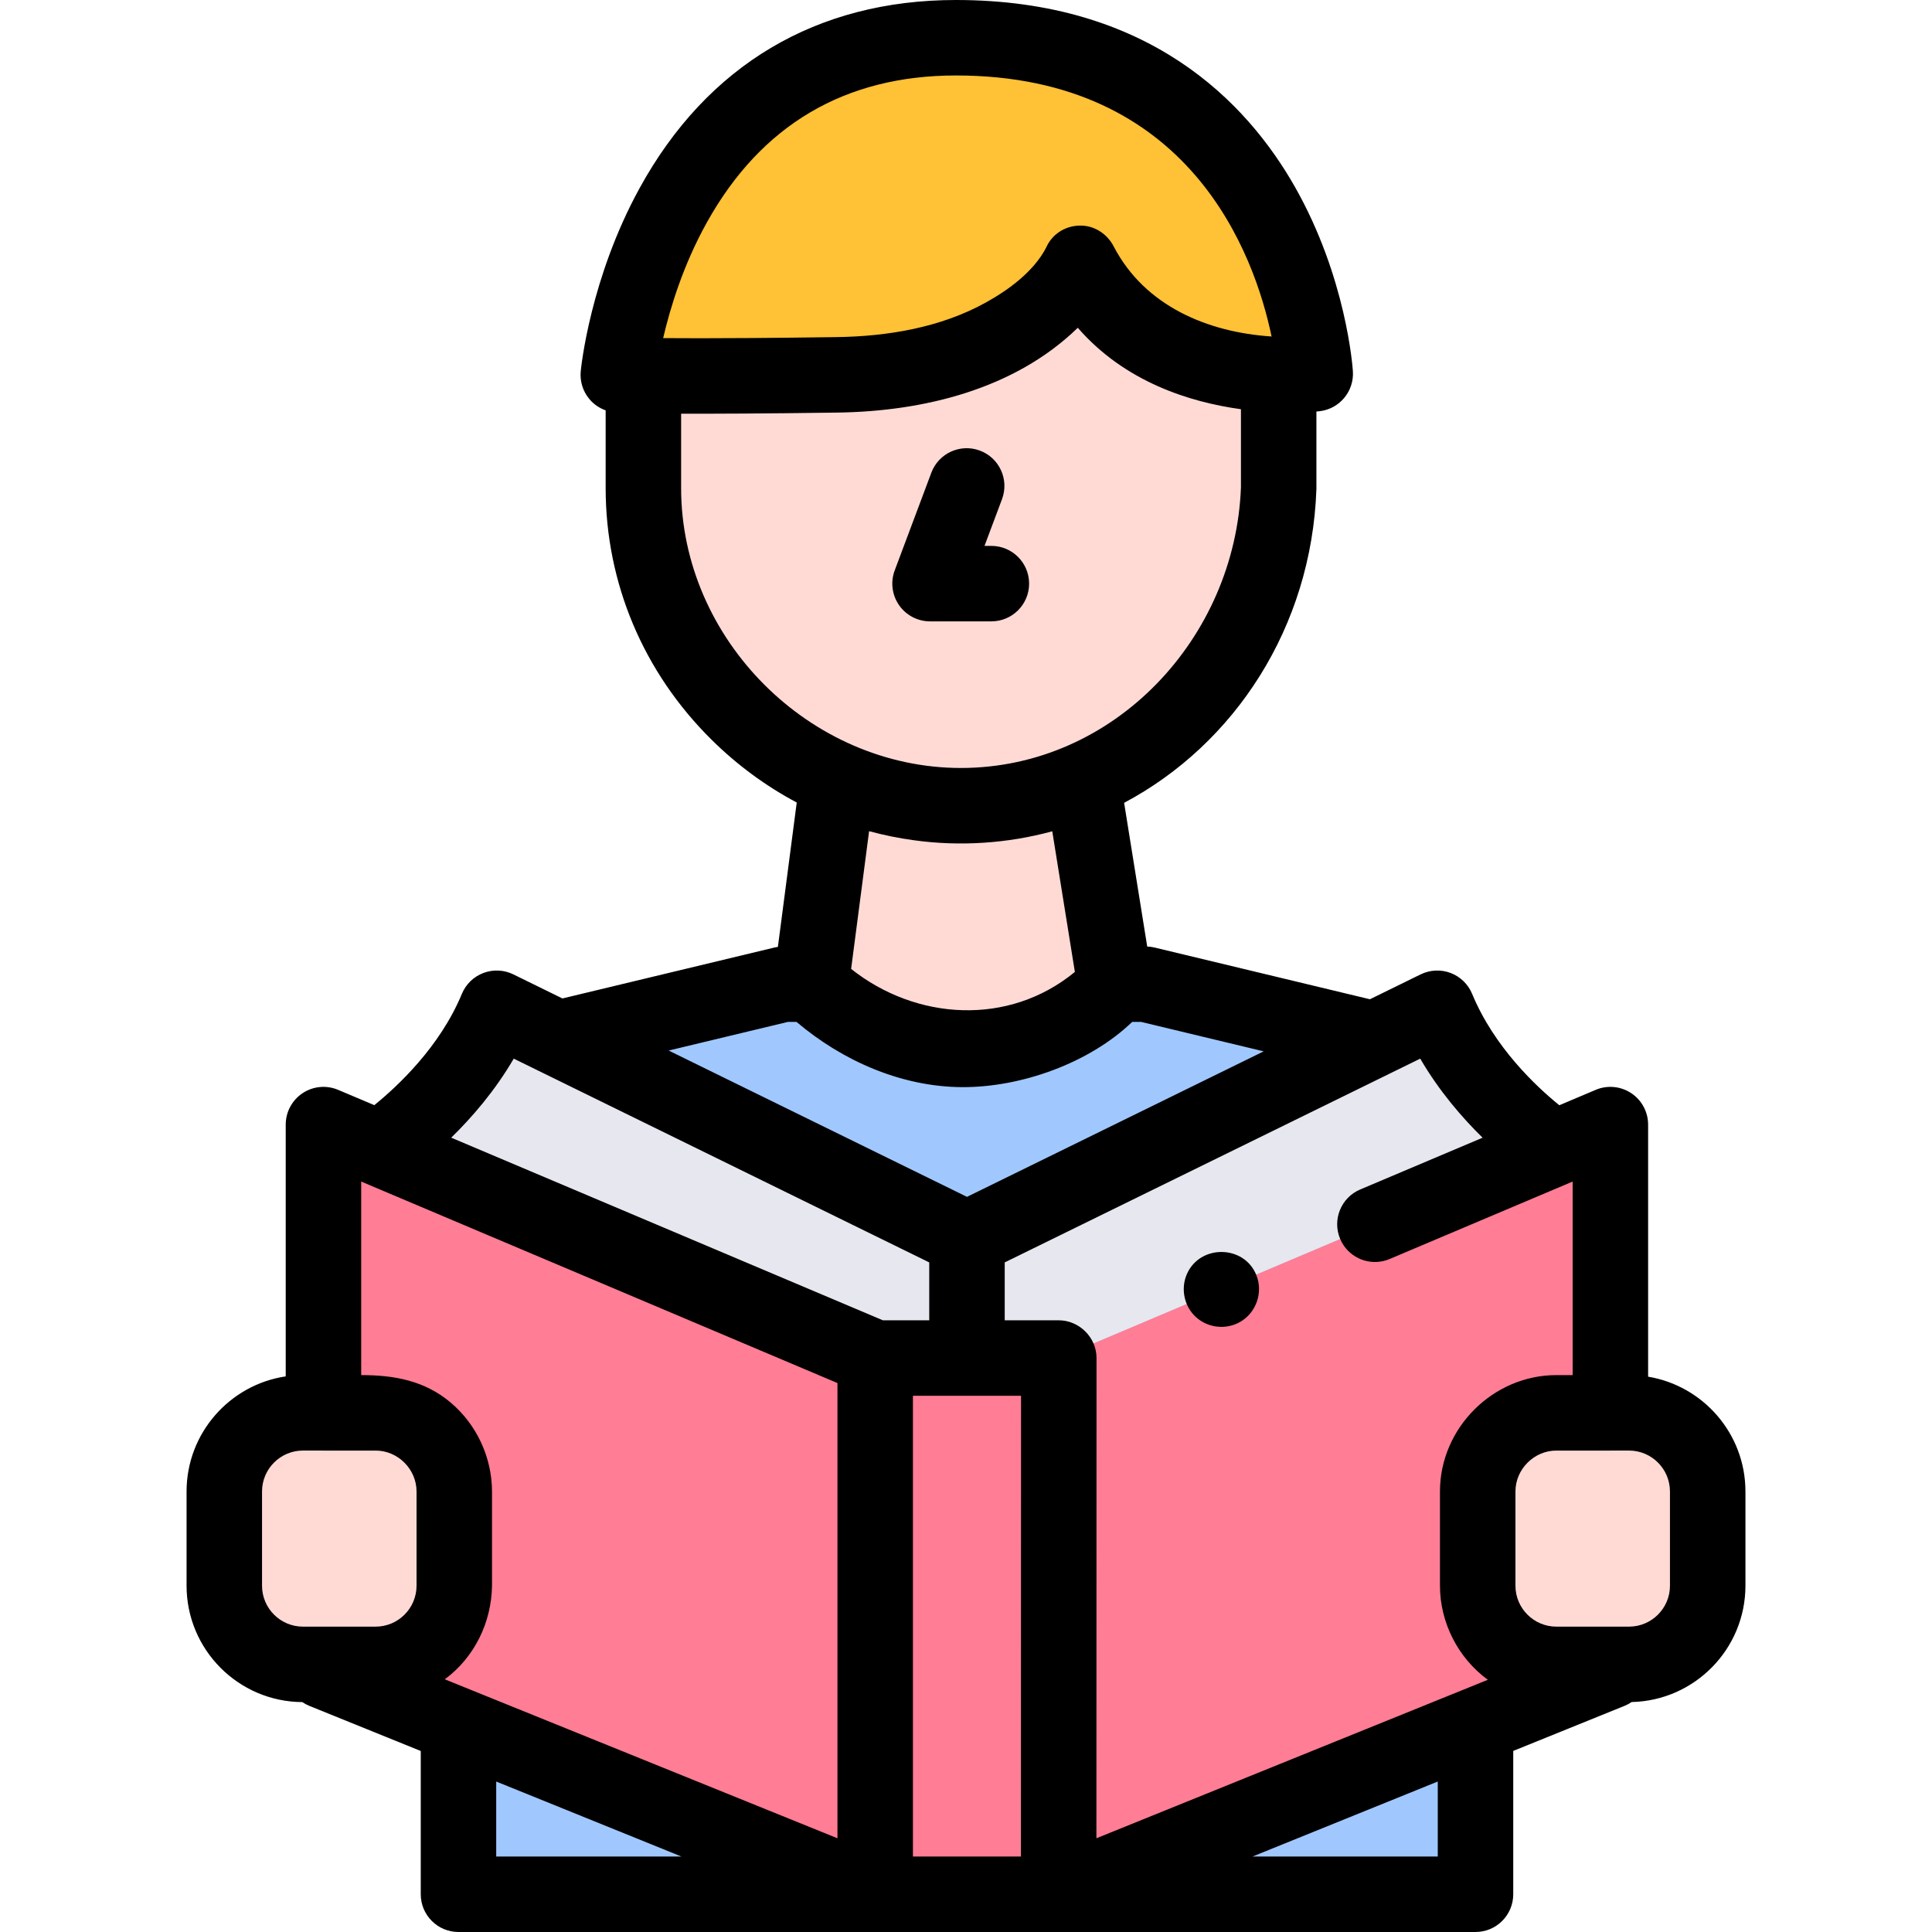 <svg id="Capa_1" enable-background="new 0 0 512 512" height="512" viewBox="0 0 512 512" width="512" xmlns="http://www.w3.org/2000/svg"><g><g><path d="m338.863 99.284v30.069c-1.668 46.525-38.271 84.123-84.18 84.17-45.284 0-84.18-37.512-84.18-84.17v-29.813c7.411.123 22.377.199 51.264-.199 51.217-.711 64.505-29.419 64.505-29.419 12.188 24.386 38.365 28.841 52.591 29.362z" fill="#ffdad5"/></g><g><path d="m424.988 443.52-144.436 58.48h-48.618l-145.716-59 1.689-90.243c1.079-19.753 9.612-38.667 22.84-53.254 10.281-11.33 23.37-20.043 38.008-24.549l58.87-14.138h7.324c13.399 12.52 28.176 17.126 40.336 17.295 12.16-.17 32.093-6.764 40.366-17.295h7.933l58.87 14.138c14.867 4.566 28.116 13.448 38.427 24.979 12.999 14.528 21.342 33.242 22.411 52.825z" fill="#a0c8ff"/></g><g><path d="m295.526 260.976c-8.343 10.441-28.136 17.135-40.246 17.135-23.57 0-40.336-17.295-40.336-17.295l7.054-54.074c10.131 4.366 21.202 6.784 32.682 6.784 11.43-.01 22.281-2.348 32.163-6.574z" fill="#ffdad5"/></g><g><path d="m348.548 99.044s-45.074 5.3-62.278-29.125c0 0-13.282 28.709-64.499 29.419-48.938.678-57.92 0-57.92 0s8.605-89.338 89.488-89.338c89.491 0 95.209 89.044 95.209 89.044z" fill="#ffc135"/></g><g><path d="m280.554 359.895h-24.295-24.324l-146.213-61.866v144.767l146.213 59.204h24.309 24.31l146.213-59.204v-144.767z" fill="#ff7d95"/></g><g><path d="m380.885 267.201-124.626 61.119-124.618-61.119c-9.51 23.002-31.054 37.119-31.054 37.119l131.347 55.574h24.325 24.332l131.254-55.55c.001 0-21.45-14.141-30.96-37.143z" fill="#e7e7ef"/></g><g><path d="m231.935 359.895v142.105h48.619l.037-142.105z" fill="#ff7d95"/></g><g><path d="m99.542 441.077h-19.255c-11.513 0-20.846-9.333-20.846-20.846v-24.969c0-11.513 9.333-20.846 20.846-20.846h19.255c11.513 0 20.846 9.333 20.846 20.846v24.969c0 11.513-9.333 20.846-20.846 20.846z" fill="#ffdad5"/></g><g><path d="m431.713 441.077h-19.255c-11.513 0-20.846-9.333-20.846-20.846v-24.969c0-11.513 9.333-20.846 20.846-20.846h19.255c11.513 0 20.846 9.333 20.846 20.846v24.969c0 11.513-9.333 20.846-20.846 20.846z" fill="#ffdad5"/></g><g><path d="m121.501 457.284v44.716h110.434z" fill="#a0c8ff"/></g><g><path d="m391.024 457.284v44.716h-110.433z" fill="#a0c8ff"/></g><g><path d="m436.767 364.836v-66.802c0-3.354-1.681-6.483-4.476-8.336-2.796-1.852-6.334-2.182-9.421-.874l-9.634 4.076c-6.045-4.893-17.246-15.336-23.11-29.519-1.056-2.554-3.121-4.557-5.705-5.534-2.584-.975-5.458-.841-7.939.376l-13.437 6.59-57.129-13.72c-.62-.149-1.255-.222-1.891-.25l-6.121-38.085c29.326-15.581 49.645-46.579 50.952-83.044.005-.119.007-.239.007-.358v-20.296c.485-.043.782-.076.854-.085 5.281-.621 9.152-5.267 8.812-10.572-.064-1.003-1.733-24.829-15.325-48.812-12.822-22.623-38.821-49.591-89.865-49.591-36.943 0-65.934 17.24-83.84 49.856-13.102 23.865-15.504 47.527-15.601 48.522-.257 2.676.573 5.343 2.304 7.399 1.153 1.369 2.644 2.381 4.301 2.971v20.604c0 25.106 9.972 48.792 28.078 66.693 6.799 6.722 14.398 12.294 22.559 16.627l-4.992 38.265c-.288.043-.576.085-.86.154l-56.242 13.509-13.002-6.377c-2.48-1.217-5.354-1.352-7.939-.376-2.585.978-4.65 2.98-5.706 5.534-5.82 14.077-17.134 24.584-23.207 29.496l-9.579-4.052c-3.089-1.308-6.626-.978-9.42.874-2.795 1.853-4.476 4.982-4.476 8.336v66.721c-14.85 2.215-26.277 15.05-26.277 30.506v24.97c0 16.948 13.739 30.742 30.664 30.841.576.391 1.197.729 1.86.998l29.537 11.959v37.97c0 5.522 4.477 10 10 10h269.522c5.522 0 10-4.478 10-10v-37.987l29.496-11.942c.671-.272 1.298-.614 1.88-1.011 16.691-.368 30.159-14.05 30.159-30.828v-24.97c.001-15.287-11.179-28.006-25.791-30.426zm-43.867-63.332-32.43 13.72c-5.086 2.152-7.465 8.02-5.313 13.106.269.636.597 1.23.974 1.779 2.634 3.836 7.684 5.423 12.136 3.539l48.501-20.524v51.292h-4.31c-16.791 0-30.851 14.034-30.851 30.826v25.009c0 9.759 4.81 19.159 12.684 24.911l-103.733 41.998.033-127.263c0-5.47-4.583-10.006-10.04-10.006h-14.291v-15.338l110.116-54.003c4.989 8.581 11.113 15.65 16.524 20.954zm-275.021 143.529c7.884-5.844 12.352-15.06 12.51-24.802v-24.97c-.035-9.032-4.034-17.709-10.939-23.552-6.891-5.83-14.966-7.295-23.731-7.295v-51.292l126.216 53.399v120.64zm69.439-386.071c14.394-25.854 36.607-38.962 66.021-38.962 62.087 0 79.107 47.443 83.645 69.175-17.003-1.117-33.56-8.091-41.771-23.73-1.744-3.484-5.272-5.788-9.185-5.661-3.874.118-7.268 2.325-8.808 5.876-3.287 6.311-9.925 11.169-15.975 14.519-12.008 6.65-26.028 8.972-39.613 9.159-8.597.119-15.935.197-22.205.243-10.663.077-18.295.067-23.685.021 1.851-7.981 5.316-19.397 11.576-30.64zm-6.815 70.392v-19.723c8.907.03 22.101-.024 41.403-.291 22.794-.316 46.927-6.151 63.718-22.474 12.478 14.363 29.713 19.726 43.239 21.58v20.723c-1.512 39.817-33.461 74.312-74.18 74.354-40.092 0-74.18-34.13-74.18-74.169zm61.719 93.326c12.187 1.688 24.772.85 36.639-2.378l5.99 37.268c-17.533 14.445-42.093 12.87-59.294-.798l4.762-36.502c3.899 1.061 7.874 1.865 11.903 2.41zm-33.414 48.135h2.276c12.167 10.321 27.833 17.225 43.931 17.29 15.613.063 33.683-6.376 45.026-17.29h2.356l32.494 7.804-76.589 37.561-2.04 1-79.059-38.775zm-89.233 30.681c5.431-5.301 11.574-12.366 16.571-20.947l110.112 54.005v15.338h-12.297zm-50.134 118.735v-24.97c0-5.98 4.866-10.847 10.846-10.847h5.354c.026 0 .051.004.077.004h13.838c5.902 0 10.832 4.941 10.832 10.843v24.97c0 5.98-4.866 10.846-10.847 10.846h-19.254c-5.981 0-10.846-4.865-10.846-10.846zm62.061 51.895 49.085 19.874h-49.085zm110.432 19.874v-122.105h28.654l-.031 122.105zm139.09 0h-49.093l49.093-19.879zm61.535-71.769c0 5.98-4.866 10.846-10.847 10.846h-19.255c-5.98 0-10.847-4.865-10.847-10.846v-24.97c0-5.892 4.93-10.843 10.828-10.843h14.328c.026 0 .051-.004.077-.004h4.868c5.98 0 10.847 4.866 10.847 10.847v24.97z"/><path d="m332.91 337.84c-3.269-7.982-14.891-8.083-18.361-.226-1.719 3.892-.751 8.589 2.414 11.453 3.171 2.868 7.926 3.381 11.64 1.284 4.329-2.444 6.223-7.915 4.307-12.511z"/><path d="m246.472 164.668h16.253c5.522 0 10-4.478 10-10s-4.478-10-10-10h-1.823l4.642-12.379c1.939-5.171-.681-10.935-5.853-12.874-5.168-1.938-10.935.682-12.874 5.853l-9.708 25.89c-1.152 3.07-.724 6.511 1.144 9.207 1.868 2.695 4.94 4.303 8.219 4.303z"/></g></g></svg>